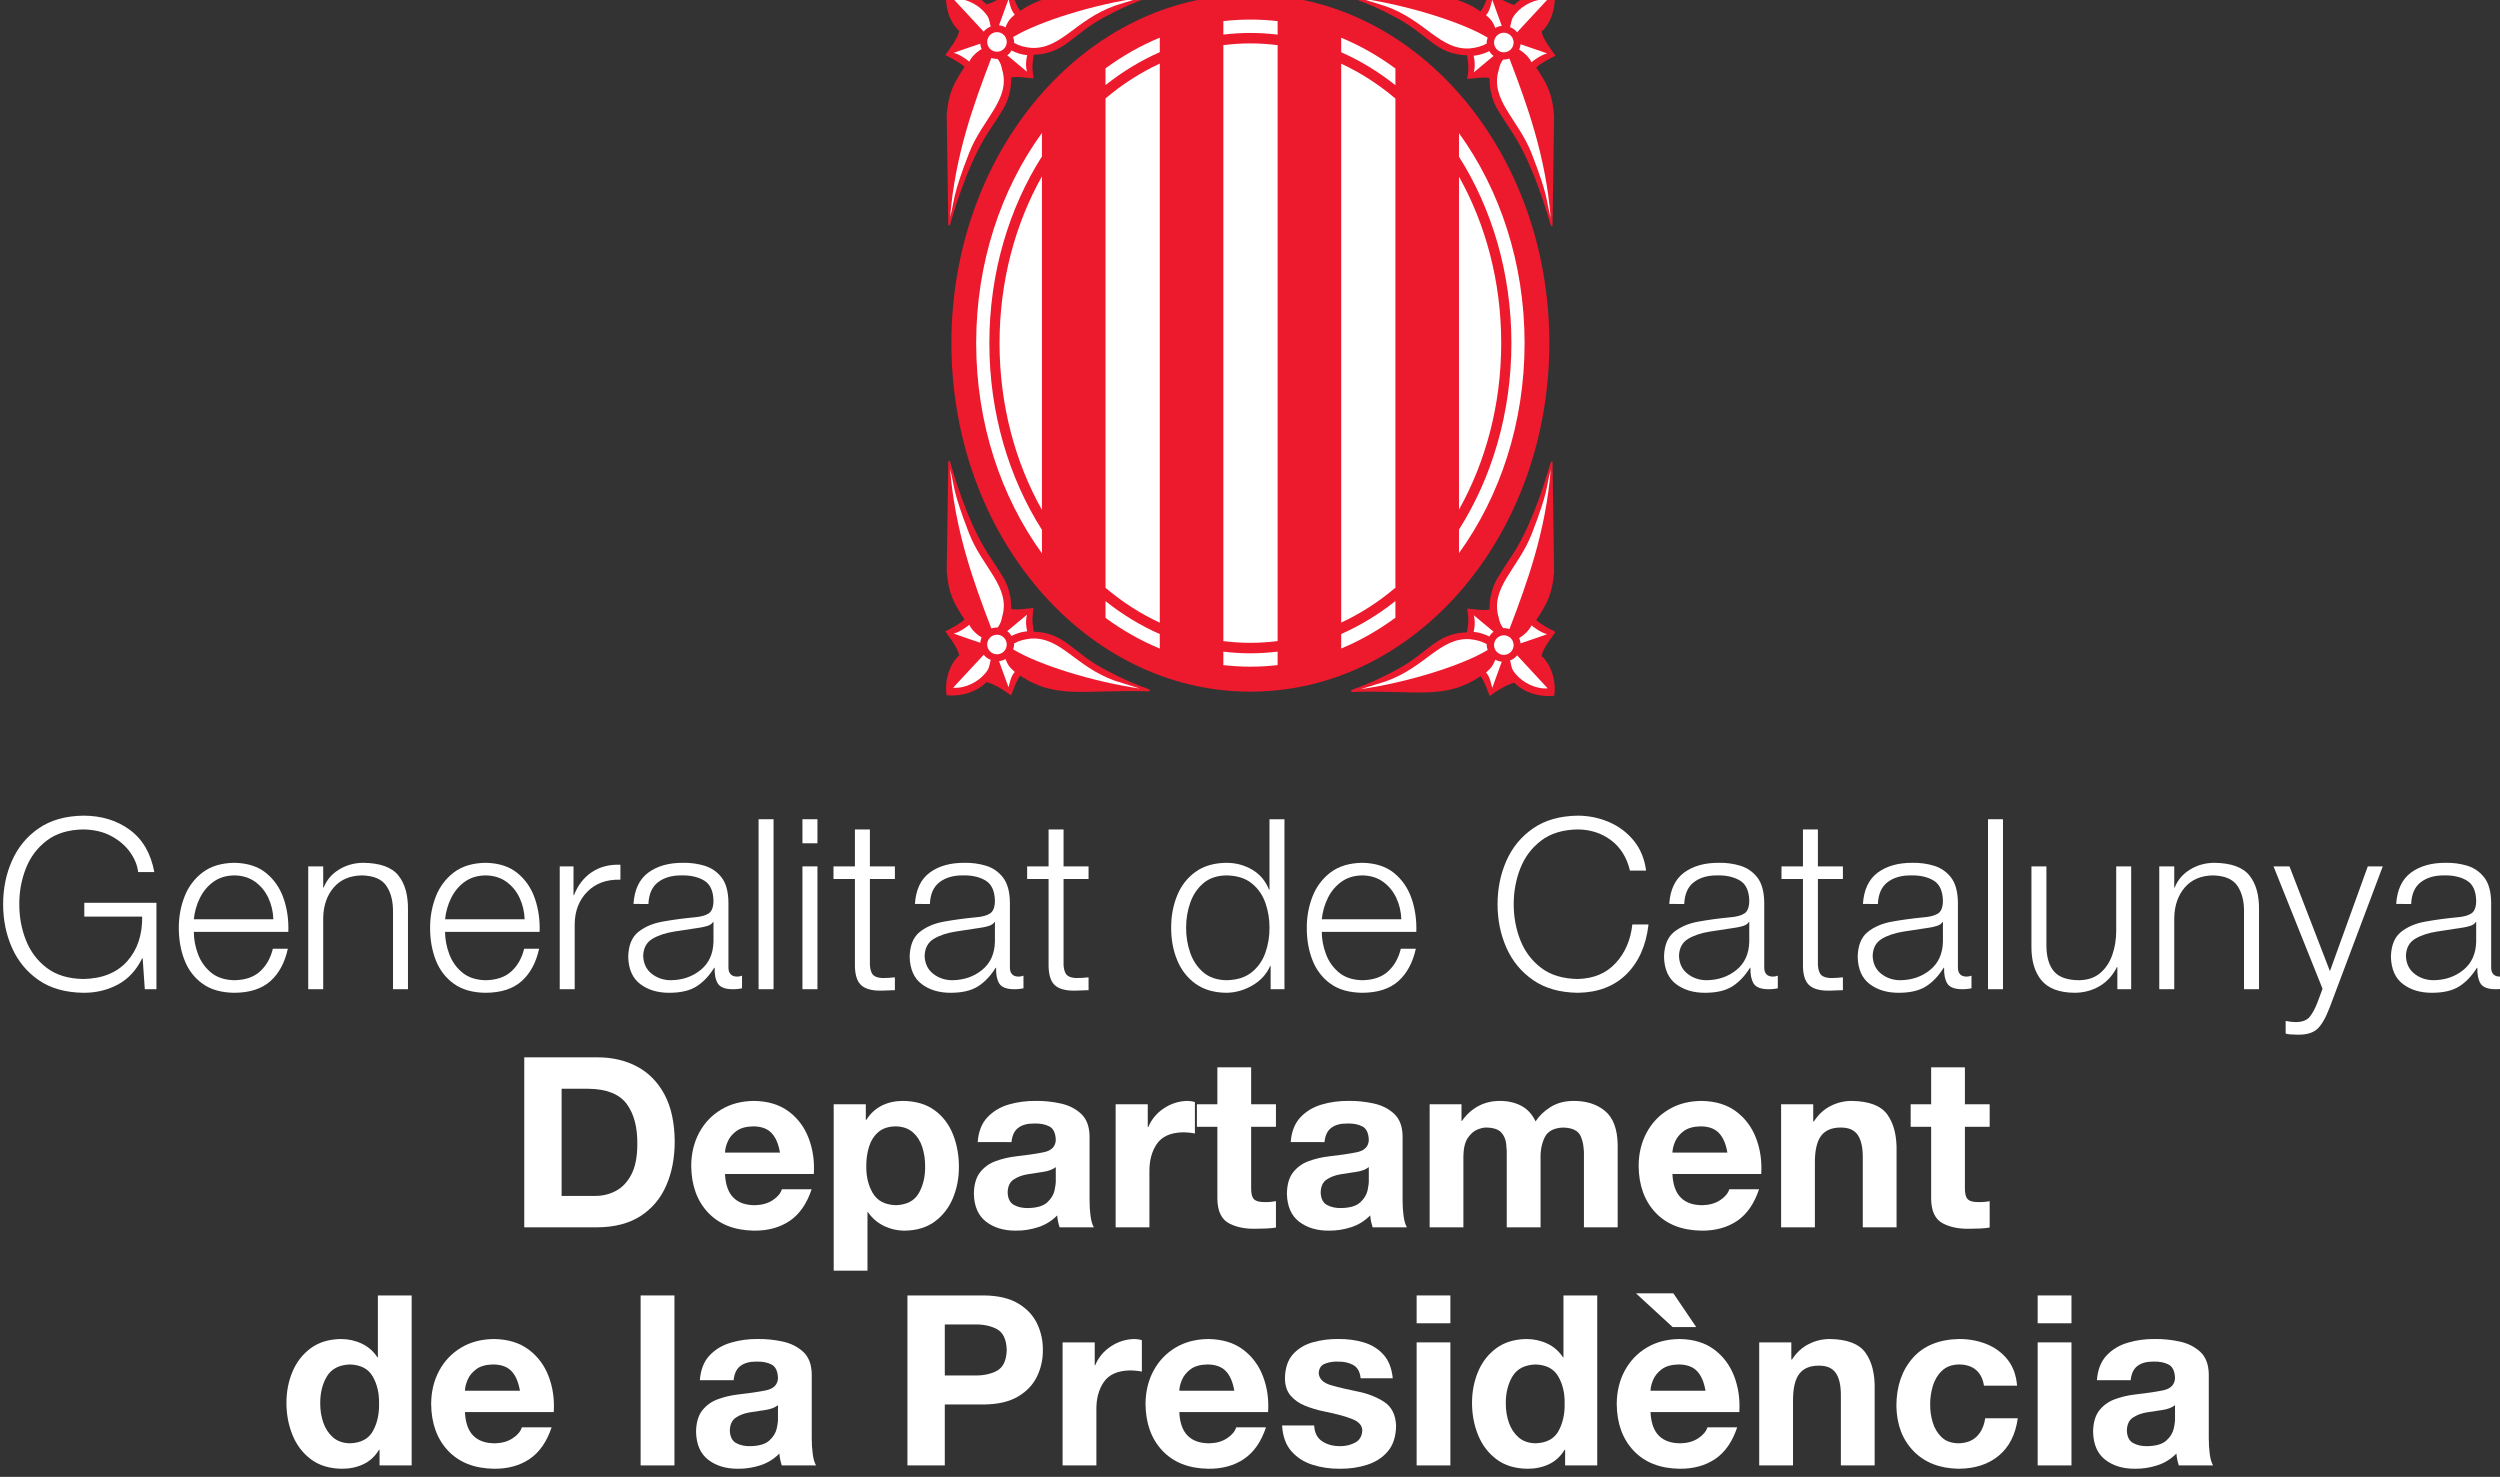 <?xml version="1.0" encoding="UTF-8" standalone="no"?>
<!-- Created with Inkscape (http://www.inkscape.org/) -->

<svg
   width="29.651mm"
   height="17.516mm"
   viewBox="0 0 29.651 17.516"
   version="1.1"
   id="svg10249"
   xmlns="http://www.w3.org/2000/svg"
   xmlns:svg="http://www.w3.org/2000/svg">
  <rect x="0" y="0" width="29.651" height="17.516" fill="#333333" stroke="none"/>
  <defs
     id="defs10246" />
  <g
     id="layer1"
     transform="translate(-90.303,-139.506)">
    <g
       id="g9943"
       transform="matrix(0.353,0,0,-0.353,31.751,309.506)">
      <path
         d="m 207.881,481.769 c -5.547,0 -10.045,-5.243 -10.045,-11.711 0,-6.468 4.498,-11.711 10.045,-11.711 5.547,0 10.045,5.243 10.045,11.711 0,6.468 -4.498,11.711 -10.045,11.711 v 0"
         style="fill:#ed192d;fill-opacity:1;fill-rule:nonzero;stroke:none;stroke-width:0.1"
         id="path610" />
      <path
         d="m 200.878,464.454 c -0.9,1.602 -1.425,3.53 -1.425,5.604 0,2.074 0.525,4.002 1.425,5.604 v -11.208 0"
         style="fill:#ffffff;fill-opacity:1;fill-rule:nonzero;stroke:none;stroke-width:0.1"
         id="path612" />
      <path
         d="m 203.014,478.28 c 0.561,0.474 1.172,0.869 1.823,1.17 v -18.785 c -0.651,0.301 -1.262,0.696 -1.823,1.171 v 16.444 0"
         style="fill:#ffffff;fill-opacity:1;fill-rule:nonzero;stroke:none;stroke-width:0.1"
         id="path614" />
      <path
         d="m 206.973,480.07 c 0.298,0.038 0.601,0.058 0.908,0.058 0.309,0 0.614,-0.021 0.915,-0.059 v -20.022 c -0.301,-0.039 -0.606,-0.059 -0.915,-0.059 -0.307,0 -0.61,0.02 -0.908,0.058 v 20.024 0"
         style="fill:#ffffff;fill-opacity:1;fill-rule:nonzero;stroke:none;stroke-width:0.1"
         id="path616" />
      <path
         d="m 210.932,479.447 c 0.65,-0.301 1.262,-0.697 1.822,-1.172 v -16.434 c -0.56,-0.476 -1.172,-0.871 -1.822,-1.173 v 18.779 0"
         style="fill:#ffffff;fill-opacity:1;fill-rule:nonzero;stroke:none;stroke-width:0.1"
         id="path618" />
      <path
         d="m 214.89,475.65 c 0.896,-1.6 1.419,-3.522 1.419,-5.592 0,-2.07 -0.523,-3.993 -1.419,-5.593 v 11.185 0"
         style="fill:#ffffff;fill-opacity:1;fill-rule:nonzero;stroke:none;stroke-width:0.1"
         id="path620" />
      <path
         d="m 212.754,479.284 v -0.561 c -0.564,0.449 -1.175,0.822 -1.822,1.108 v 0.487 c 0.643,-0.265 1.253,-0.614 1.822,-1.034 v 0"
         style="fill:#ffffff;fill-opacity:1;fill-rule:nonzero;stroke:none;stroke-width:0.1"
         id="path622" />
      <path
         d="m 207.881,480.929 c 0.309,0 0.614,-0.018 0.915,-0.053 v -0.453 c -0.301,0.037 -0.606,0.056 -0.915,0.056 -0.307,0 -0.609,-0.018 -0.908,-0.056 v 0.454 c 0.299,0.034 0.601,0.052 0.908,0.052 v 0"
         style="fill:#ffffff;fill-opacity:1;fill-rule:nonzero;stroke:none;stroke-width:0.1"
         id="path624" />
      <path
         d="m 204.837,480.321 v -0.487 c -0.647,-0.285 -1.258,-0.658 -1.823,-1.106 v 0.562 c 0.569,0.418 1.18,0.765 1.823,1.031 v 0"
         style="fill:#ffffff;fill-opacity:1;fill-rule:nonzero;stroke:none;stroke-width:0.1"
         id="path626" />
      <path
         d="m 198.668,470.058 c 0,2.696 0.833,5.163 2.21,7.063 v -0.79 c -1.109,-1.745 -1.767,-3.917 -1.767,-6.273 0,-2.355 0.658,-4.529 1.767,-6.274 v -0.79 c -1.377,1.9 -2.21,4.367 -2.21,7.064 v 0"
         style="fill:#ffffff;fill-opacity:1;fill-rule:nonzero;stroke:none;stroke-width:0.1"
         id="path628" />
      <path
         d="m 203.014,460.826 v 0.562 c 0.565,-0.448 1.176,-0.822 1.823,-1.106 v -0.487 c -0.643,0.266 -1.254,0.613 -1.823,1.031 v 0"
         style="fill:#ffffff;fill-opacity:1;fill-rule:nonzero;stroke:none;stroke-width:0.1"
         id="path630" />
      <path
         d="m 207.881,459.187 c -0.307,0 -0.609,0.018 -0.908,0.052 v 0.453 c 0.299,-0.037 0.601,-0.056 0.908,-0.056 0.309,0 0.614,0.02 0.915,0.056 v -0.452 c -0.301,-0.035 -0.606,-0.053 -0.915,-0.053 v 0"
         style="fill:#ffffff;fill-opacity:1;fill-rule:nonzero;stroke:none;stroke-width:0.1"
         id="path632" />
      <path
         d="m 210.932,459.797 v 0.488 c 0.647,0.285 1.258,0.658 1.822,1.108 v -0.561 c -0.569,-0.419 -1.179,-0.768 -1.822,-1.035 v 0"
         style="fill:#ffffff;fill-opacity:1;fill-rule:nonzero;stroke:none;stroke-width:0.1"
         id="path634" />
      <path
         d="m 214.89,463.794 c 1.105,1.744 1.761,3.913 1.761,6.264 0,2.351 -0.656,4.52 -1.761,6.263 v 0.792 c 1.374,-1.899 2.204,-4.363 2.204,-7.055 0,-2.693 -0.83,-5.156 -2.204,-7.055 v 0.791 0"
         style="fill:#ffffff;fill-opacity:1;fill-rule:nonzero;stroke:none;stroke-width:0.1"
         id="path636" />
      <path
         d="m 217.663,459.545 c 0.068,0.292 0.31,0.572 0.47,0.81 -0.206,0.101 -0.469,0.24 -0.648,0.395 0.395,0.596 0.536,0.894 0.601,1.611 l -0.054,3.714 h -0.052 c -0.324,-1.116 -0.758,-2.35 -1.377,-3.259 -0.176,-0.259 -0.211,-0.327 -0.31,-0.48 -0.122,-0.187 -0.385,-0.573 -0.375,-1.229 -0.223,-0.046 -0.492,0.012 -0.751,0.032 0.032,-0.282 0.067,-0.337 -0.006,-0.796 -1.074,-0.041 -1.279,-0.697 -2.436,-1.297 -0.53,-0.274 -0.755,-0.387 -1.454,-0.647 v -0.061 c 2.174,0.069 3.133,-0.286 4.344,0.528 0.142,-0.187 0.215,-0.446 0.309,-0.667 0.171,0.135 0.54,0.378 0.819,0.45 0.321,-0.316 0.795,-0.491 1.345,-0.442 0.077,0.443 -0.078,1.038 -0.425,1.338 v 0"
         style="fill:#ed192d;fill-opacity:1;fill-rule:nonzero;stroke:none;stroke-width:0.1"
         id="path638" />
      <path
         d="m 217.851,460.28 c -0.142,-0.058 -0.883,-0.306 -0.883,-0.306 l -0.009,-0.01 c -0.004,0.06 -0.018,0.118 -0.043,0.172 l -0.003,0.013 c 0.259,0.155 0.39,0.36 0.394,0.394 -0.002,0.003 0.026,0.03 0.027,0.03 0.002,-10e-4 0.002,-0.002 0.002,-0.004 0.022,-0.03 0.314,-0.247 0.515,-0.289 v 0"
         style="fill:#ffffff;fill-opacity:1;fill-rule:nonzero;stroke:none;stroke-width:0.1"
         id="path640" />
      <path
         d="m 217.335,463.65 c 0.573,1.481 0.472,1.53 0.635,2.145 -0.166,-2.07 -0.785,-3.777 -1.384,-5.343 0,0 -0.137,0.042 -0.208,0.029 -0.124,0.144 -0.151,0.347 -0.151,0.347 -0.309,1.01 0.658,1.659 1.108,2.822 v 0"
         style="fill:#ffffff;fill-opacity:1;fill-rule:nonzero;stroke:none;stroke-width:0.1"
         id="path642" />
      <path
         d="m 215.388,460.914 0.659,-0.549 0.003,-0.005 c -0.02,-0.014 -0.039,-0.029 -0.056,-0.047 -0.032,-0.032 -0.058,-0.067 -0.079,-0.104 l -0.004,-0.009 c -0.32,0.156 -0.529,0.153 -0.529,0.153 0.081,0.347 0.006,0.561 0.006,0.561 v 0"
         style="fill:#ffffff;fill-opacity:1;fill-rule:nonzero;stroke:none;stroke-width:0.1"
         id="path644" />
      <path
         d="m 211.592,458.432 0.843,0.262 c 1.333,0.478 1.812,1.474 2.815,1.417 0.215,-0.023 0.394,-0.065 0.572,-0.165 v 0 c -0.007,-0.066 0.013,-0.142 0.032,-0.206 h -0.014 c -0.837,-0.507 -2.672,-1.084 -4.248,-1.308 v 0"
         style="fill:#ffffff;fill-opacity:1;fill-rule:nonzero;stroke:none;stroke-width:0.1"
         id="path646" />
      <path
         d="m 216.009,458.476 c -0.039,0.104 -0.061,0.349 -0.21,0.515 0.201,0.171 0.244,0.264 0.312,0.432 l 0.005,-0.003 c 0.063,-0.037 0.134,-0.059 0.205,-0.065 l 0.008,0.002 -0.32,-0.881 v 0"
         style="fill:#ffffff;fill-opacity:1;fill-rule:nonzero;stroke:none;stroke-width:0.1"
         id="path648" />
      <path
         d="m 216.164,459.68 c -0.129,0.129 -0.128,0.337 0.001,0.465 0.129,0.128 0.337,0.128 0.465,-10e-4 0.128,-0.129 0.128,-0.337 -0.001,-0.465 -0.129,-0.129 -0.337,-0.128 -0.465,0.001 v 0"
         style="fill:#ffffff;fill-opacity:1;fill-rule:nonzero;stroke:none;stroke-width:0.1"
         id="path650" />
      <path
         d="m 216.8,458.935 c -0.149,0.172 -0.137,0.228 -0.193,0.461 0.073,0.022 0.183,0.099 0.236,0.171 l 1.027,-1.108 c -0.381,-0.035 -0.834,0.186 -1.07,0.476 v 0"
         style="fill:#ffffff;fill-opacity:1;fill-rule:nonzero;stroke:none;stroke-width:0.1"
         id="path652" />
      <path
         d="m 217.663,480.524 c 0.068,-0.291 0.31,-0.572 0.47,-0.81 -0.206,-0.101 -0.469,-0.239 -0.648,-0.395 0.395,-0.595 0.536,-0.894 0.601,-1.61 l -0.054,-3.714 h -0.052 c -0.324,1.116 -0.758,2.349 -1.377,3.259 -0.176,0.259 -0.211,0.327 -0.31,0.479 -0.122,0.188 -0.385,0.573 -0.375,1.23 -0.223,0.045 -0.492,-0.012 -0.751,-0.032 0.032,0.281 0.067,0.336 -0.006,0.796 -1.074,0.04 -1.279,0.696 -2.436,1.296 -0.53,0.274 -0.755,0.387 -1.454,0.647 v 0.062 c 2.174,-0.07 3.133,0.285 4.344,-0.529 0.142,0.188 0.215,0.446 0.309,0.667 0.171,-0.135 0.54,-0.378 0.819,-0.45 0.321,0.316 0.795,0.492 1.345,0.442 0.077,-0.442 -0.078,-1.038 -0.425,-1.338 v 0"
         style="fill:#ed192d;fill-opacity:1;fill-rule:nonzero;stroke:none;stroke-width:0.1"
         id="path654" />
      <path
         d="m 217.851,479.789 c -0.142,0.058 -0.883,0.306 -0.883,0.306 l -0.009,0.01 c -0.004,-0.06 -0.018,-0.118 -0.043,-0.172 l -0.003,-0.013 c 0.259,-0.155 0.39,-0.359 0.394,-0.394 -0.002,-0.003 0.026,-0.03 0.027,-0.03 0.002,0.001 0.002,0.002 0.002,0.004 0.022,0.03 0.314,0.248 0.515,0.289 v 0"
         style="fill:#ffffff;fill-opacity:1;fill-rule:nonzero;stroke:none;stroke-width:0.1"
         id="path656" />
      <path
         d="m 217.335,476.42 c 0.573,-1.482 0.472,-1.53 0.635,-2.146 -0.166,2.07 -0.785,3.777 -1.384,5.343 0,0 -0.137,-0.042 -0.208,-0.028 -0.124,-0.144 -0.151,-0.348 -0.151,-0.348 -0.309,-1.01 0.658,-1.658 1.108,-2.821 v 0"
         style="fill:#ffffff;fill-opacity:1;fill-rule:nonzero;stroke:none;stroke-width:0.1"
         id="path658" />
      <path
         d="m 215.388,479.155 0.659,0.549 0.003,0.005 c -0.02,0.015 -0.039,0.03 -0.056,0.047 -0.032,0.032 -0.058,0.067 -0.079,0.104 l -0.004,0.01 c -0.32,-0.156 -0.529,-0.154 -0.529,-0.154 0.081,-0.347 0.006,-0.561 0.006,-0.561 v 0"
         style="fill:#ffffff;fill-opacity:1;fill-rule:nonzero;stroke:none;stroke-width:0.1"
         id="path660" />
      <path
         d="m 211.592,481.638 0.843,-0.263 c 1.333,-0.478 1.812,-1.473 2.815,-1.416 0.215,0.023 0.394,0.064 0.572,0.164 v 0 c -0.007,0.066 0.013,0.142 0.032,0.206 h -0.014 c -0.837,0.507 -2.672,1.084 -4.248,1.309 v 0"
         style="fill:#ffffff;fill-opacity:1;fill-rule:nonzero;stroke:none;stroke-width:0.1"
         id="path662" />
      <path
         d="m 216.009,481.593 c -0.039,-0.104 -0.061,-0.348 -0.21,-0.515 0.201,-0.17 0.244,-0.264 0.312,-0.432 l 0.005,0.003 c 0.063,0.038 0.134,0.06 0.205,0.065 l 0.008,-0.002 -0.32,0.881 v 0"
         style="fill:#ffffff;fill-opacity:1;fill-rule:nonzero;stroke:none;stroke-width:0.1"
         id="path664" />
      <path
         d="m 216.164,480.389 c -0.129,-0.129 -0.128,-0.336 0.001,-0.464 0.129,-0.129 0.337,-0.128 0.465,0 0.128,0.129 0.128,0.338 -0.001,0.466 -0.129,0.128 -0.337,0.127 -0.465,-0.002 v 0"
         style="fill:#ffffff;fill-opacity:1;fill-rule:nonzero;stroke:none;stroke-width:0.1"
         id="path666" />
      <path
         d="m 216.8,481.135 c -0.149,-0.173 -0.137,-0.229 -0.193,-0.462 0.073,-0.021 0.183,-0.098 0.236,-0.171 l 1.027,1.108 c -0.381,0.036 -0.834,-0.186 -1.07,-0.475 v 0"
         style="fill:#ffffff;fill-opacity:1;fill-rule:nonzero;stroke:none;stroke-width:0.1"
         id="path668" />
      <path
         d="m 198.1,459.565 c -0.068,0.291 -0.31,0.572 -0.469,0.81 0.205,0.101 0.468,0.24 0.647,0.395 -0.394,0.596 -0.536,0.894 -0.6,1.611 l 0.053,3.714 h 0.052 c 0.325,-1.117 0.758,-2.35 1.377,-3.26 0.176,-0.259 0.211,-0.326 0.31,-0.478 0.123,-0.188 0.385,-0.573 0.376,-1.23 0.223,-0.046 0.492,0.012 0.75,0.031 -0.031,-0.281 -0.067,-0.335 0.006,-0.795 1.074,-0.041 1.28,-0.697 2.436,-1.297 0.531,-0.274 0.755,-0.387 1.454,-0.646 v -0.063 c -2.173,0.07 -3.133,-0.285 -4.344,0.529 -0.141,-0.188 -0.215,-0.446 -0.308,-0.666 -0.172,0.134 -0.54,0.377 -0.82,0.449 -0.321,-0.316 -0.794,-0.492 -1.344,-0.442 -0.078,0.443 0.077,1.038 0.424,1.338 v 0"
         style="fill:#ed192d;fill-opacity:1;fill-rule:nonzero;stroke:none;stroke-width:0.1"
         id="path670" />
      <path
         d="m 197.912,460.3 c 0.142,-0.058 0.884,-0.306 0.884,-0.306 l 0.009,-0.01 c 0.003,0.06 0.017,0.118 0.042,0.172 l 0.004,0.013 c -0.259,0.155 -0.391,0.361 -0.395,0.395 0.002,0.002 -0.025,0.029 -0.027,0.029 -0.001,-0.001 -0.002,-0.002 -0.002,-0.004 -0.021,-0.03 -0.313,-0.247 -0.515,-0.289 v 0"
         style="fill:#ffffff;fill-opacity:1;fill-rule:nonzero;stroke:none;stroke-width:0.1"
         id="path672" />
      <path
         d="m 198.428,463.67 c -0.573,1.481 -0.472,1.53 -0.634,2.146 0.165,-2.071 0.784,-3.778 1.383,-5.344 0,0 0.137,0.042 0.208,0.028 0.125,0.144 0.152,0.348 0.152,0.348 0.309,1.01 -0.658,1.658 -1.109,2.822 v 0"
         style="fill:#ffffff;fill-opacity:1;fill-rule:nonzero;stroke:none;stroke-width:0.1"
         id="path674" />
      <path
         d="m 200.376,460.934 -0.66,-0.549 -0.002,-0.005 c 0.019,-0.014 0.038,-0.03 0.055,-0.047 0.032,-0.032 0.058,-0.067 0.079,-0.104 l 0.004,-0.01 c 0.321,0.156 0.53,0.154 0.53,0.154 -0.081,0.347 -0.006,0.561 -0.006,0.561 v 0"
         style="fill:#ffffff;fill-opacity:1;fill-rule:nonzero;stroke:none;stroke-width:0.1"
         id="path676" />
      <path
         d="m 204.172,458.451 -0.844,0.263 c -1.333,0.479 -1.811,1.474 -2.815,1.417 -0.214,-0.022 -0.394,-0.065 -0.571,-0.164 v 0 c 0.007,-0.067 -0.014,-0.143 -0.033,-0.207 h 0.015 c 0.837,-0.507 2.671,-1.083 4.248,-1.309 v 0"
         style="fill:#ffffff;fill-opacity:1;fill-rule:nonzero;stroke:none;stroke-width:0.1"
         id="path678" />
      <path
         d="m 199.754,458.496 c 0.039,0.104 0.061,0.349 0.211,0.514 -0.202,0.172 -0.245,0.266 -0.312,0.433 l -0.005,-0.002 c -0.064,-0.038 -0.134,-0.06 -0.206,-0.066 l -0.008,0.002 0.32,-0.881 v 0"
         style="fill:#ffffff;fill-opacity:1;fill-rule:nonzero;stroke:none;stroke-width:0.1"
         id="path680" />
      <path
         d="m 199.6,459.7 c 0.128,0.129 0.127,0.337 -0.002,0.465 -0.128,0.128 -0.337,0.128 -0.464,-0.001 -0.128,-0.129 -0.128,-0.337 0.001,-0.465 0.128,-0.129 0.337,-0.128 0.465,10e-4 v 0"
         style="fill:#ffffff;fill-opacity:1;fill-rule:nonzero;stroke:none;stroke-width:0.1"
         id="path682" />
      <path
         d="m 198.964,458.954 c 0.148,0.173 0.137,0.229 0.192,0.463 -0.073,0.02 -0.183,0.097 -0.235,0.169 l -1.028,-1.106 c 0.382,-0.036 0.834,0.186 1.071,0.474 v 0"
         style="fill:#ffffff;fill-opacity:1;fill-rule:nonzero;stroke:none;stroke-width:0.1"
         id="path684" />
      <path
         d="m 198.1,480.545 c -0.068,-0.292 -0.31,-0.573 -0.469,-0.811 0.205,-0.101 0.468,-0.24 0.647,-0.395 -0.394,-0.595 -0.536,-0.894 -0.6,-1.611 l 0.053,-3.714 h 0.052 c 0.325,1.117 0.758,2.35 1.377,3.261 0.176,0.258 0.211,0.325 0.31,0.478 0.123,0.188 0.385,0.573 0.376,1.23 0.223,0.045 0.492,-0.013 0.75,-0.032 -0.031,0.281 -0.067,0.335 0.006,0.795 1.074,0.041 1.28,0.697 2.436,1.297 0.531,0.275 0.755,0.387 1.454,0.647 v 0.062 c -2.173,-0.069 -3.133,0.285 -4.344,-0.528 -0.141,0.187 -0.215,0.446 -0.308,0.666 -0.172,-0.135 -0.54,-0.378 -0.82,-0.45 -0.321,0.316 -0.794,0.491 -1.344,0.442 -0.078,-0.443 0.077,-1.038 0.424,-1.337 v 0"
         style="fill:#ed192d;fill-opacity:1;fill-rule:nonzero;stroke:none;stroke-width:0.1"
         id="path686" />
      <path
         d="m 197.912,479.809 c 0.142,0.058 0.884,0.306 0.884,0.306 l 0.009,0.01 c 0.003,-0.059 0.017,-0.118 0.042,-0.172 l 0.004,-0.013 c -0.259,-0.155 -0.391,-0.36 -0.395,-0.394 0.002,-0.003 -0.025,-0.03 -0.027,-0.03 -0.001,10e-4 -0.002,0.002 -0.002,0.005 -0.021,0.029 -0.313,0.246 -0.515,0.288 v 0"
         style="fill:#ffffff;fill-opacity:1;fill-rule:nonzero;stroke:none;stroke-width:0.1"
         id="path688" />
      <path
         d="m 198.428,476.439 c -0.573,-1.481 -0.472,-1.529 -0.634,-2.145 0.165,2.07 0.784,3.778 1.383,5.344 0,0 0.137,-0.042 0.208,-0.029 0.125,-0.144 0.152,-0.348 0.152,-0.348 0.309,-1.01 -0.658,-1.658 -1.109,-2.822 v 0"
         style="fill:#ffffff;fill-opacity:1;fill-rule:nonzero;stroke:none;stroke-width:0.1"
         id="path690" />
      <path
         d="m 200.376,479.175 -0.66,0.55 -0.002,0.004 c 0.019,0.014 0.038,0.03 0.055,0.047 0.032,0.032 0.058,0.067 0.079,0.104 l 0.004,0.01 c 0.321,-0.157 0.53,-0.154 0.53,-0.154 -0.081,-0.347 -0.006,-0.561 -0.006,-0.561 v 0"
         style="fill:#ffffff;fill-opacity:1;fill-rule:nonzero;stroke:none;stroke-width:0.1"
         id="path692" />
      <path
         d="m 204.172,481.659 -0.844,-0.264 c -1.333,-0.478 -1.811,-1.474 -2.815,-1.417 -0.214,0.023 -0.394,0.066 -0.571,0.165 v 0 c 0.007,0.066 -0.014,0.142 -0.033,0.206 h 0.015 c 0.837,0.507 2.671,1.084 4.248,1.31 v 0"
         style="fill:#ffffff;fill-opacity:1;fill-rule:nonzero;stroke:none;stroke-width:0.1"
         id="path694" />
      <path
         d="m 199.754,481.613 c 0.039,-0.104 0.061,-0.349 0.211,-0.515 -0.202,-0.171 -0.245,-0.264 -0.312,-0.432 l -0.005,0.003 c -0.064,0.037 -0.134,0.059 -0.206,0.065 l -0.008,-10e-4 0.32,0.88 v 0"
         style="fill:#ffffff;fill-opacity:1;fill-rule:nonzero;stroke:none;stroke-width:0.1"
         id="path696" />
      <path
         d="m 199.6,480.409 c 0.128,-0.129 0.127,-0.337 -0.002,-0.465 -0.128,-0.128 -0.337,-0.127 -0.464,10e-4 -0.128,0.129 -0.128,0.337 0.001,0.466 0.128,0.128 0.337,0.127 0.465,-0.002 v 0"
         style="fill:#ffffff;fill-opacity:1;fill-rule:nonzero;stroke:none;stroke-width:0.1"
         id="path698" />
      <path
         d="m 198.964,481.155 c 0.148,-0.173 0.137,-0.229 0.192,-0.462 -0.073,-0.022 -0.183,-0.098 -0.235,-0.17 l -1.028,1.107 c 0.382,0.035 0.834,-0.186 1.071,-0.475 v 0"
         style="fill:#ffffff;fill-opacity:1;fill-rule:nonzero;stroke:none;stroke-width:0.1"
         id="path700" />
      <path
         d="m 178.606,434.429 c 0.007,-0.353 -0.062,-0.661 -0.206,-0.923 -0.143,-0.262 -0.4,-0.399 -0.77,-0.413 -0.234,0.004 -0.425,0.071 -0.573,0.2 -0.147,0.13 -0.255,0.295 -0.325,0.496 -0.069,0.201 -0.103,0.412 -0.103,0.632 -0.004,0.353 0.069,0.658 0.221,0.915 0.153,0.258 0.412,0.393 0.78,0.406 0.363,-0.013 0.617,-0.148 0.764,-0.405 0.147,-0.256 0.218,-0.559 0.212,-0.908 z m 0.016,-2.079 h 1.079 v 5.711 h -1.135 v -2.079 h -0.016 c -0.132,0.203 -0.308,0.357 -0.525,0.46 -0.218,0.103 -0.451,0.154 -0.7,0.155 -0.405,-0.006 -0.743,-0.109 -1.015,-0.309 -0.271,-0.2 -0.475,-0.461 -0.611,-0.785 -0.137,-0.323 -0.205,-0.673 -0.205,-1.05 0,-0.387 0.068,-0.748 0.204,-1.083 0.136,-0.334 0.341,-0.605 0.616,-0.812 0.275,-0.207 0.62,-0.314 1.035,-0.32 0.268,-0.002 0.51,0.049 0.728,0.151 0.218,0.103 0.394,0.265 0.529,0.488 h 0.016 v -0.527 0"
         style="fill:#ffffff;fill-opacity:1;fill-rule:evenodd;stroke:none;stroke-width:0.1"
         id="path702" />
      <path
         d="m 181.491,434.86 c 0.003,0.112 0.034,0.236 0.092,0.372 0.058,0.135 0.155,0.252 0.291,0.353 0.136,0.1 0.323,0.152 0.561,0.157 0.273,-0.001 0.479,-0.076 0.62,-0.224 0.141,-0.149 0.235,-0.369 0.284,-0.658 z m 2.984,-0.718 c 0.027,0.431 -0.031,0.831 -0.172,1.201 -0.141,0.371 -0.365,0.671 -0.672,0.9 -0.307,0.229 -0.695,0.347 -1.164,0.354 -0.421,-0.004 -0.79,-0.101 -1.105,-0.29 -0.316,-0.19 -0.562,-0.449 -0.738,-0.777 -0.176,-0.327 -0.265,-0.699 -0.268,-1.117 0.007,-0.65 0.196,-1.173 0.567,-1.568 0.371,-0.394 0.885,-0.597 1.544,-0.607 0.47,-0.004 0.87,0.107 1.199,0.33 0.329,0.223 0.575,0.576 0.737,1.061 h -1 c -0.04,-0.134 -0.142,-0.256 -0.304,-0.364 -0.162,-0.109 -0.359,-0.166 -0.592,-0.172 -0.317,-0.002 -0.561,0.083 -0.733,0.254 -0.172,0.171 -0.266,0.436 -0.283,0.795 h 2.984 v 0"
         style="fill:#ffffff;fill-opacity:1;fill-rule:evenodd;stroke:none;stroke-width:0.1"
         id="path704" />
      <path
         d="m 187.394,432.35 h 1.136 v 5.711 h -1.136 v -5.711 0"
         style="fill:#ffffff;fill-opacity:1;fill-rule:nonzero;stroke:none;stroke-width:0.1"
         id="path706" />
      <path
         d="m 190.519,435.213 c 0.022,0.223 0.098,0.382 0.229,0.48 0.132,0.099 0.306,0.146 0.524,0.145 0.206,0.007 0.379,-0.025 0.518,-0.097 0.14,-0.072 0.213,-0.227 0.219,-0.464 -0.013,-0.219 -0.15,-0.354 -0.412,-0.407 -0.262,-0.052 -0.573,-0.097 -0.934,-0.137 -0.238,-0.028 -0.465,-0.082 -0.677,-0.16 -0.213,-0.079 -0.387,-0.204 -0.521,-0.375 -0.135,-0.173 -0.205,-0.413 -0.209,-0.721 0.01,-0.423 0.147,-0.735 0.41,-0.938 0.263,-0.202 0.596,-0.303 0.997,-0.301 0.257,-0.003 0.507,0.036 0.751,0.115 0.244,0.078 0.458,0.211 0.642,0.396 0.005,-0.068 0.014,-0.136 0.028,-0.203 0.014,-0.067 0.032,-0.132 0.052,-0.196 h 1.151 c -0.051,0.089 -0.089,0.215 -0.11,0.382 -0.023,0.166 -0.034,0.344 -0.034,0.537 v 2.152 c -0.007,0.327 -0.103,0.576 -0.287,0.746 -0.185,0.17 -0.415,0.285 -0.691,0.345 -0.276,0.06 -0.555,0.089 -0.837,0.085 -0.316,0.003 -0.616,-0.038 -0.902,-0.123 -0.287,-0.084 -0.525,-0.226 -0.716,-0.429 -0.19,-0.203 -0.299,-0.479 -0.326,-0.832 z m 1.49,-1.264 c 0.004,-0.09 -0.009,-0.209 -0.042,-0.357 -0.033,-0.149 -0.114,-0.283 -0.246,-0.403 -0.131,-0.121 -0.342,-0.185 -0.633,-0.192 -0.19,-0.005 -0.352,0.03 -0.487,0.105 -0.133,0.075 -0.204,0.216 -0.21,0.423 0.006,0.203 0.074,0.347 0.204,0.433 0.13,0.087 0.287,0.145 0.469,0.175 0.181,0.028 0.359,0.055 0.532,0.081 0.173,0.027 0.311,0.08 0.413,0.16 v -0.425 0"
         style="fill:#ffffff;fill-opacity:1;fill-rule:evenodd;stroke:none;stroke-width:0.1"
         id="path708" />
      <path
         d="m 197.614,437.086 h 0.976 c 0.302,0.009 0.559,-0.042 0.772,-0.155 0.212,-0.114 0.323,-0.347 0.333,-0.702 -0.01,-0.354 -0.121,-0.588 -0.333,-0.701 -0.213,-0.113 -0.47,-0.165 -0.772,-0.155 h -0.976 z m -1.255,-4.736 h 1.255 v 2.048 h 1.32 c 0.473,0.005 0.855,0.095 1.145,0.269 0.291,0.173 0.502,0.399 0.635,0.675 0.132,0.276 0.198,0.572 0.195,0.887 0.003,0.315 -0.063,0.611 -0.195,0.888 -0.133,0.276 -0.344,0.502 -0.635,0.675 -0.29,0.174 -0.672,0.263 -1.145,0.269 h -2.575 v -5.711 0"
         style="fill:#ffffff;fill-opacity:1;fill-rule:evenodd;stroke:none;stroke-width:0.1"
         id="path710" />
      <path
         d="m 201.572,432.35 h 1.135 v 1.863 c -0.006,0.374 0.077,0.687 0.248,0.937 0.171,0.251 0.461,0.382 0.872,0.392 0.07,0 0.142,-0.004 0.216,-0.011 0.074,-0.007 0.138,-0.017 0.192,-0.029 v 1.055 c -0.037,0.012 -0.077,0.022 -0.121,0.029 -0.044,0.007 -0.086,0.01 -0.127,0.011 -0.284,-0.005 -0.547,-0.086 -0.789,-0.245 -0.243,-0.159 -0.42,-0.37 -0.531,-0.635 h -0.016 v 0.767 h -1.079 v -4.134 0"
         style="fill:#ffffff;fill-opacity:1;fill-rule:nonzero;stroke:none;stroke-width:0.1"
         id="path712" />
      <path
         d="m 205.493,434.86 c 0.003,0.112 0.034,0.236 0.092,0.372 0.058,0.135 0.155,0.252 0.291,0.353 0.136,0.1 0.323,0.152 0.561,0.157 0.273,-0.001 0.48,-0.076 0.62,-0.224 0.141,-0.149 0.236,-0.369 0.284,-0.658 z m 2.984,-0.718 c 0.027,0.431 -0.031,0.831 -0.172,1.201 -0.141,0.371 -0.365,0.671 -0.672,0.9 -0.306,0.229 -0.694,0.347 -1.164,0.354 -0.421,-0.004 -0.79,-0.101 -1.105,-0.29 -0.316,-0.19 -0.562,-0.449 -0.738,-0.777 -0.176,-0.327 -0.265,-0.699 -0.268,-1.117 0.007,-0.65 0.195,-1.173 0.567,-1.568 0.371,-0.394 0.886,-0.597 1.544,-0.607 0.47,-0.004 0.87,0.107 1.199,0.33 0.329,0.223 0.575,0.576 0.737,1.061 h -1 c -0.04,-0.134 -0.142,-0.256 -0.304,-0.364 -0.162,-0.109 -0.36,-0.166 -0.592,-0.172 -0.317,-0.002 -0.561,0.083 -0.733,0.254 -0.172,0.171 -0.266,0.436 -0.283,0.795 h 2.984 v 0"
         style="fill:#ffffff;fill-opacity:1;fill-rule:evenodd;stroke:none;stroke-width:0.1"
         id="path714" />
      <path
         d="m 208.946,433.693 c 0.021,-0.362 0.125,-0.651 0.311,-0.864 0.187,-0.213 0.424,-0.366 0.712,-0.457 0.288,-0.092 0.595,-0.137 0.92,-0.134 0.321,-0.003 0.623,0.041 0.909,0.132 0.285,0.089 0.519,0.239 0.699,0.45 0.18,0.211 0.274,0.497 0.28,0.857 -0.014,0.375 -0.149,0.645 -0.407,0.811 -0.258,0.166 -0.56,0.283 -0.905,0.349 -0.337,0.067 -0.633,0.138 -0.887,0.212 -0.255,0.076 -0.388,0.21 -0.401,0.405 0.01,0.163 0.083,0.269 0.22,0.318 0.136,0.049 0.274,0.071 0.412,0.066 0.209,0.004 0.386,-0.034 0.529,-0.115 0.144,-0.081 0.227,-0.23 0.247,-0.446 h 1.08 c -0.034,0.336 -0.137,0.601 -0.311,0.794 -0.174,0.193 -0.393,0.33 -0.658,0.41 -0.264,0.08 -0.549,0.119 -0.855,0.116 -0.302,0.003 -0.589,-0.033 -0.861,-0.11 -0.273,-0.076 -0.496,-0.211 -0.669,-0.404 -0.174,-0.194 -0.264,-0.465 -0.269,-0.813 0.004,-0.24 0.068,-0.434 0.194,-0.579 0.125,-0.145 0.287,-0.257 0.485,-0.337 0.199,-0.08 0.409,-0.143 0.632,-0.189 0.41,-0.082 0.727,-0.167 0.95,-0.257 0.223,-0.089 0.336,-0.217 0.338,-0.383 -0.01,-0.197 -0.093,-0.335 -0.249,-0.414 -0.155,-0.079 -0.32,-0.117 -0.495,-0.114 -0.232,-0.002 -0.432,0.052 -0.601,0.162 -0.169,0.11 -0.26,0.288 -0.271,0.534 h -1.079 v 0"
         style="fill:#ffffff;fill-opacity:1;fill-rule:nonzero;stroke:none;stroke-width:0.1"
         id="path716" />
      <path
         d="m 214.601,438.061 h -1.134 v -0.935 h 1.134 z m -1.134,-5.711 h 1.134 v 4.134 h -1.134 v -4.134 0"
         style="fill:#ffffff;fill-opacity:1;fill-rule:evenodd;stroke:none;stroke-width:0.1"
         id="path718" />
      <path
         d="m 218.44,434.429 c 0.007,-0.353 -0.062,-0.661 -0.206,-0.923 -0.143,-0.262 -0.4,-0.399 -0.77,-0.413 -0.234,0.004 -0.425,0.071 -0.573,0.2 -0.147,0.13 -0.256,0.295 -0.325,0.496 -0.069,0.201 -0.103,0.412 -0.103,0.632 -0.004,0.353 0.069,0.658 0.221,0.915 0.153,0.258 0.412,0.393 0.78,0.406 0.363,-0.013 0.617,-0.148 0.764,-0.405 0.147,-0.256 0.218,-0.559 0.212,-0.908 z m 0.016,-2.079 h 1.079 v 5.711 H 218.4 v -2.079 h -0.015 c -0.133,0.203 -0.309,0.357 -0.526,0.46 -0.218,0.103 -0.451,0.154 -0.699,0.155 -0.406,-0.006 -0.744,-0.109 -1.016,-0.309 -0.271,-0.2 -0.475,-0.461 -0.611,-0.785 -0.136,-0.323 -0.205,-0.673 -0.205,-1.05 0,-0.387 0.068,-0.748 0.204,-1.083 0.136,-0.334 0.341,-0.605 0.616,-0.812 0.275,-0.207 0.62,-0.314 1.035,-0.32 0.267,-0.002 0.51,0.049 0.728,0.151 0.218,0.103 0.394,0.265 0.529,0.488 h 0.016 v -0.527 0"
         style="fill:#ffffff;fill-opacity:1;fill-rule:evenodd;stroke:none;stroke-width:0.1"
         id="path720" />
      <path
         d="m 222.069,436.998 h 0.792 l -0.768,1.134 h -1.256 z m -0.744,-2.138 c 0.003,0.112 0.034,0.236 0.092,0.372 0.058,0.135 0.155,0.252 0.291,0.353 0.136,0.1 0.323,0.152 0.561,0.157 0.273,-0.001 0.479,-0.076 0.62,-0.224 0.141,-0.149 0.235,-0.369 0.284,-0.658 z m 2.984,-0.718 c 0.026,0.431 -0.031,0.831 -0.172,1.201 -0.142,0.371 -0.365,0.671 -0.672,0.9 -0.307,0.229 -0.695,0.347 -1.164,0.354 -0.421,-0.004 -0.79,-0.101 -1.105,-0.29 -0.316,-0.19 -0.561,-0.449 -0.738,-0.777 -0.176,-0.327 -0.265,-0.699 -0.268,-1.117 0.007,-0.65 0.195,-1.173 0.567,-1.568 0.371,-0.394 0.886,-0.597 1.544,-0.607 0.47,-0.004 0.87,0.107 1.199,0.33 0.329,0.223 0.575,0.576 0.737,1.061 h -1 c -0.04,-0.134 -0.142,-0.256 -0.304,-0.364 -0.162,-0.109 -0.36,-0.166 -0.592,-0.172 -0.317,-0.002 -0.561,0.083 -0.733,0.254 -0.172,0.171 -0.266,0.436 -0.283,0.795 h 2.984 v 0"
         style="fill:#ffffff;fill-opacity:1;fill-rule:evenodd;stroke:none;stroke-width:0.1"
         id="path722" />
      <path
         d="m 224.977,432.35 h 1.136 v 2.168 c -0.002,0.417 0.067,0.719 0.209,0.906 0.141,0.188 0.365,0.281 0.671,0.278 0.262,0 0.449,-0.085 0.562,-0.253 0.114,-0.169 0.169,-0.424 0.166,-0.763 v -2.336 h 1.135 v 2.544 c 0.013,0.519 -0.088,0.93 -0.303,1.235 -0.214,0.305 -0.617,0.46 -1.208,0.468 -0.245,0 -0.48,-0.056 -0.704,-0.17 -0.225,-0.113 -0.412,-0.286 -0.561,-0.517 h -0.024 v 0.574 h -1.079 v -4.134 0"
         style="fill:#ffffff;fill-opacity:1;fill-rule:nonzero;stroke:none;stroke-width:0.1"
         id="path724" />
      <path
         d="m 233.641,435.03 c -0.028,0.351 -0.135,0.643 -0.319,0.875 -0.184,0.232 -0.418,0.405 -0.703,0.52 -0.285,0.115 -0.592,0.172 -0.922,0.172 -0.676,-0.013 -1.196,-0.225 -1.56,-0.637 -0.363,-0.412 -0.547,-0.946 -0.551,-1.603 0.009,-0.631 0.201,-1.139 0.575,-1.525 0.375,-0.385 0.879,-0.583 1.512,-0.594 0.55,0.002 1,0.147 1.35,0.437 0.35,0.288 0.564,0.708 0.642,1.258 h -1.096 c -0.036,-0.256 -0.13,-0.459 -0.281,-0.609 -0.151,-0.151 -0.359,-0.227 -0.623,-0.231 -0.236,0.005 -0.423,0.074 -0.561,0.206 -0.138,0.133 -0.237,0.298 -0.297,0.497 -0.059,0.198 -0.088,0.398 -0.086,0.602 -0.002,0.207 0.028,0.414 0.089,0.619 0.061,0.203 0.162,0.375 0.305,0.511 0.142,0.137 0.333,0.208 0.574,0.214 0.237,-0.001 0.427,-0.062 0.57,-0.182 0.143,-0.12 0.233,-0.297 0.27,-0.53 h 1.112 v 0"
         style="fill:#ffffff;fill-opacity:1;fill-rule:nonzero;stroke:none;stroke-width:0.1"
         id="path726" />
      <path
         d="m 235.469,438.061 h -1.136 v -0.935 h 1.136 z m -1.136,-5.711 h 1.136 v 4.134 h -1.136 v -4.134 0"
         style="fill:#ffffff;fill-opacity:1;fill-rule:evenodd;stroke:none;stroke-width:0.1"
         id="path728" />
      <path
         d="m 237.458,435.213 c 0.022,0.223 0.098,0.382 0.23,0.48 0.13,0.099 0.305,0.146 0.523,0.145 0.206,0.007 0.379,-0.025 0.518,-0.097 0.14,-0.072 0.213,-0.227 0.219,-0.464 -0.013,-0.219 -0.15,-0.354 -0.412,-0.407 -0.262,-0.052 -0.573,-0.097 -0.934,-0.137 -0.238,-0.028 -0.465,-0.082 -0.677,-0.16 -0.213,-0.079 -0.387,-0.204 -0.521,-0.375 -0.135,-0.173 -0.205,-0.413 -0.209,-0.721 0.01,-0.423 0.147,-0.735 0.41,-0.938 0.263,-0.202 0.596,-0.303 0.997,-0.301 0.257,-0.003 0.507,0.036 0.751,0.115 0.244,0.078 0.458,0.211 0.642,0.396 0.005,-0.068 0.014,-0.136 0.028,-0.203 0.014,-0.067 0.032,-0.132 0.052,-0.196 h 1.151 c -0.051,0.089 -0.089,0.215 -0.111,0.382 -0.022,0.166 -0.033,0.344 -0.033,0.537 v 2.152 c -0.007,0.327 -0.103,0.576 -0.287,0.746 -0.185,0.17 -0.415,0.285 -0.691,0.345 -0.276,0.06 -0.555,0.089 -0.837,0.085 -0.315,0.003 -0.616,-0.038 -0.902,-0.123 -0.287,-0.084 -0.525,-0.226 -0.716,-0.429 -0.19,-0.203 -0.299,-0.479 -0.326,-0.832 z m 1.49,-1.264 c 0.004,-0.09 -0.009,-0.209 -0.042,-0.357 -0.033,-0.149 -0.114,-0.283 -0.246,-0.403 -0.131,-0.121 -0.342,-0.185 -0.633,-0.192 -0.19,-0.005 -0.352,0.03 -0.487,0.105 -0.134,0.075 -0.204,0.216 -0.21,0.423 0.006,0.203 0.074,0.347 0.204,0.433 0.13,0.087 0.287,0.145 0.469,0.175 0.181,0.028 0.359,0.055 0.532,0.081 0.173,0.027 0.311,0.08 0.413,0.16 v -0.425 0"
         style="fill:#ffffff;fill-opacity:1;fill-rule:evenodd;stroke:none;stroke-width:0.1"
         id="path730" />
      <path
         d="m 184.739,445.005 h 0.896 c 0.615,-0.006 1.045,-0.177 1.292,-0.511 0.247,-0.335 0.366,-0.794 0.356,-1.377 -0.003,-0.419 -0.073,-0.754 -0.207,-1.006 -0.134,-0.251 -0.309,-0.432 -0.524,-0.543 -0.215,-0.111 -0.446,-0.166 -0.693,-0.163 h -1.12 z m -1.255,-4.655 h 2.463 c 0.581,0.005 1.063,0.132 1.447,0.38 0.384,0.249 0.671,0.589 0.86,1.023 0.19,0.432 0.285,0.928 0.285,1.484 -0.005,0.632 -0.119,1.157 -0.343,1.575 -0.225,0.418 -0.531,0.731 -0.919,0.938 -0.389,0.207 -0.832,0.311 -1.33,0.311 h -2.463 v -5.711 0"
         style="fill:#ffffff;fill-opacity:1;fill-rule:evenodd;stroke:none;stroke-width:0.1"
         id="path732" />
      <path
         d="m 190.229,442.86 c 0.003,0.112 0.033,0.236 0.092,0.372 0.057,0.135 0.154,0.252 0.291,0.353 0.136,0.099 0.322,0.152 0.561,0.157 0.273,-0.001 0.479,-0.075 0.62,-0.224 0.14,-0.149 0.235,-0.368 0.283,-0.658 z m 2.984,-0.718 c 0.026,0.43 -0.032,0.831 -0.173,1.201 -0.141,0.371 -0.364,0.671 -0.671,0.9 -0.307,0.229 -0.695,0.347 -1.164,0.354 -0.422,-0.004 -0.79,-0.101 -1.106,-0.291 -0.315,-0.189 -0.561,-0.448 -0.737,-0.776 -0.176,-0.327 -0.266,-0.699 -0.268,-1.116 0.006,-0.652 0.195,-1.174 0.566,-1.569 0.371,-0.394 0.886,-0.597 1.545,-0.607 0.47,-0.004 0.869,0.106 1.199,0.329 0.329,0.223 0.574,0.577 0.736,1.062 h -1 c -0.04,-0.134 -0.141,-0.256 -0.303,-0.364 -0.163,-0.109 -0.36,-0.165 -0.593,-0.172 -0.317,-0.002 -0.561,0.083 -0.733,0.254 -0.171,0.171 -0.266,0.436 -0.282,0.795 h 2.984 v 0"
         style="fill:#ffffff;fill-opacity:1;fill-rule:evenodd;stroke:none;stroke-width:0.1"
         id="path734" />
      <path
         d="m 195.969,441.093 c -0.364,0.013 -0.622,0.147 -0.773,0.404 -0.151,0.256 -0.225,0.559 -0.22,0.908 -0.002,0.229 0.029,0.443 0.09,0.645 0.061,0.203 0.164,0.367 0.309,0.495 0.144,0.127 0.339,0.193 0.586,0.197 0.241,-0.004 0.435,-0.072 0.58,-0.201 0.146,-0.129 0.252,-0.295 0.317,-0.497 0.065,-0.203 0.096,-0.416 0.095,-0.639 0.006,-0.349 -0.066,-0.652 -0.213,-0.908 -0.147,-0.257 -0.405,-0.391 -0.771,-0.404 z m -2.088,-2.199 h 1.135 v 1.967 h 0.016 c 0.14,-0.204 0.319,-0.358 0.536,-0.464 0.218,-0.105 0.453,-0.159 0.705,-0.159 0.403,0.006 0.738,0.108 1.007,0.308 0.269,0.199 0.471,0.461 0.606,0.783 0.134,0.322 0.202,0.67 0.202,1.044 0.001,0.398 -0.066,0.765 -0.199,1.099 -0.134,0.336 -0.339,0.606 -0.617,0.81 -0.278,0.204 -0.632,0.309 -1.063,0.315 -0.259,0 -0.494,-0.051 -0.707,-0.155 -0.212,-0.104 -0.387,-0.266 -0.526,-0.484 h -0.016 v 0.526 h -1.079 v -5.59 0"
         style="fill:#ffffff;fill-opacity:1;fill-rule:evenodd;stroke:none;stroke-width:0.1"
         id="path736" />
      <path
         d="m 199.854,443.213 c 0.022,0.223 0.098,0.383 0.229,0.48 0.131,0.099 0.305,0.146 0.523,0.144 0.206,0.008 0.379,-0.024 0.519,-0.096 0.139,-0.072 0.212,-0.226 0.218,-0.464 -0.013,-0.219 -0.15,-0.355 -0.412,-0.406 -0.261,-0.053 -0.572,-0.098 -0.933,-0.138 -0.239,-0.028 -0.465,-0.082 -0.677,-0.16 -0.213,-0.078 -0.387,-0.204 -0.522,-0.376 -0.134,-0.171 -0.204,-0.412 -0.208,-0.72 0.009,-0.423 0.146,-0.735 0.41,-0.938 0.263,-0.202 0.595,-0.303 0.997,-0.301 0.256,-0.003 0.506,0.036 0.75,0.115 0.244,0.079 0.459,0.211 0.643,0.397 0.004,-0.069 0.013,-0.137 0.028,-0.204 0.014,-0.066 0.031,-0.132 0.052,-0.196 h 1.151 c -0.052,0.088 -0.089,0.215 -0.111,0.381 -0.023,0.166 -0.034,0.346 -0.033,0.538 v 2.152 c -0.008,0.328 -0.103,0.576 -0.288,0.746 -0.184,0.17 -0.414,0.286 -0.691,0.345 -0.276,0.06 -0.555,0.089 -0.837,0.085 -0.315,0.002 -0.615,-0.038 -0.902,-0.122 -0.287,-0.085 -0.525,-0.228 -0.715,-0.43 -0.191,-0.202 -0.299,-0.479 -0.326,-0.832 z m 1.489,-1.264 c 0.005,-0.09 -0.009,-0.209 -0.041,-0.357 -0.033,-0.149 -0.115,-0.282 -0.246,-0.403 -0.131,-0.121 -0.343,-0.185 -0.634,-0.192 -0.19,-0.005 -0.352,0.03 -0.486,0.105 -0.134,0.074 -0.204,0.215 -0.21,0.423 0.006,0.203 0.074,0.348 0.204,0.433 0.13,0.086 0.286,0.144 0.468,0.175 0.182,0.028 0.359,0.055 0.532,0.081 0.174,0.027 0.311,0.08 0.413,0.159 v -0.424 0"
         style="fill:#ffffff;fill-opacity:1;fill-rule:evenodd;stroke:none;stroke-width:0.1"
         id="path738" />
      <path
         d="m 203.354,440.35 h 1.135 v 1.864 c -0.005,0.373 0.077,0.685 0.248,0.937 0.171,0.25 0.461,0.381 0.872,0.391 0.07,0 0.142,-0.004 0.216,-0.011 0.074,-0.007 0.138,-0.017 0.192,-0.029 v 1.055 c -0.037,0.012 -0.077,0.022 -0.121,0.029 -0.044,0.007 -0.086,0.01 -0.127,0.011 -0.283,-0.004 -0.547,-0.086 -0.789,-0.245 -0.242,-0.159 -0.419,-0.37 -0.531,-0.635 h -0.016 v 0.767 h -1.079 v -4.134 0"
         style="fill:#ffffff;fill-opacity:1;fill-rule:nonzero;stroke:none;stroke-width:0.1"
         id="path740" />
      <path
         d="m 207.907,445.725 h -1.135 v -1.241 h -0.688 v -0.758 h 0.688 v -2.441 c 0.011,-0.402 0.141,-0.668 0.391,-0.801 0.25,-0.132 0.554,-0.192 0.912,-0.182 0.114,0 0.228,0.002 0.344,0.008 0.116,0.006 0.222,0.016 0.321,0.032 v 0.887 c -0.061,-0.012 -0.119,-0.02 -0.177,-0.025 -0.057,-0.005 -0.116,-0.008 -0.176,-0.007 -0.188,-0.004 -0.315,0.028 -0.384,0.096 -0.068,0.068 -0.1,0.196 -0.096,0.384 v 2.049 h 0.833 v 0.758 h -0.833 v 1.241 0"
         style="fill:#ffffff;fill-opacity:1;fill-rule:nonzero;stroke:none;stroke-width:0.1"
         id="path742" />
      <path
         d="m 210.371,443.213 c 0.022,0.223 0.098,0.383 0.229,0.48 0.131,0.099 0.306,0.146 0.524,0.144 0.205,0.008 0.378,-0.024 0.518,-0.096 0.139,-0.072 0.212,-0.226 0.218,-0.464 -0.013,-0.219 -0.149,-0.355 -0.411,-0.406 -0.262,-0.053 -0.573,-0.098 -0.934,-0.138 -0.239,-0.028 -0.464,-0.082 -0.677,-0.16 -0.213,-0.078 -0.387,-0.204 -0.521,-0.376 -0.135,-0.171 -0.204,-0.412 -0.209,-0.72 0.01,-0.423 0.147,-0.735 0.41,-0.938 0.263,-0.202 0.596,-0.303 0.997,-0.301 0.256,-0.003 0.507,0.036 0.751,0.115 0.244,0.079 0.458,0.211 0.642,0.397 0.004,-0.069 0.014,-0.137 0.028,-0.204 0.014,-0.066 0.032,-0.132 0.052,-0.196 h 1.151 c -0.051,0.088 -0.088,0.215 -0.111,0.381 -0.022,0.166 -0.034,0.346 -0.033,0.538 v 2.152 c -0.007,0.328 -0.103,0.576 -0.287,0.746 -0.185,0.17 -0.415,0.286 -0.692,0.345 -0.276,0.06 -0.554,0.089 -0.836,0.085 -0.315,0.002 -0.616,-0.038 -0.903,-0.122 -0.286,-0.085 -0.525,-0.228 -0.715,-0.43 -0.19,-0.202 -0.299,-0.479 -0.326,-0.832 z m 1.489,-1.264 c 0.005,-0.09 -0.009,-0.209 -0.041,-0.357 -0.033,-0.149 -0.115,-0.282 -0.246,-0.403 -0.131,-0.121 -0.342,-0.185 -0.633,-0.192 -0.19,-0.005 -0.352,0.03 -0.487,0.105 -0.134,0.074 -0.204,0.215 -0.21,0.423 0.006,0.203 0.074,0.348 0.205,0.433 0.129,0.086 0.285,0.144 0.468,0.175 0.181,0.028 0.358,0.055 0.532,0.081 0.173,0.027 0.311,0.08 0.412,0.159 v -0.424 0"
         style="fill:#ffffff;fill-opacity:1;fill-rule:evenodd;stroke:none;stroke-width:0.1"
         id="path744" />
      <path
         d="m 213.904,440.35 h 1.134 v 2.4 c 0.006,0.266 0.056,0.468 0.15,0.606 0.094,0.137 0.201,0.23 0.32,0.278 0.119,0.048 0.219,0.071 0.299,0.068 0.235,-0.004 0.401,-0.058 0.499,-0.161 0.097,-0.103 0.154,-0.234 0.171,-0.39 0.017,-0.157 0.023,-0.317 0.018,-0.481 v -2.32 h 1.136 v 2.303 c -0.009,0.272 0.038,0.512 0.139,0.72 0.102,0.208 0.309,0.318 0.621,0.329 0.313,-0.008 0.51,-0.106 0.591,-0.297 0.082,-0.191 0.117,-0.428 0.106,-0.711 v -2.344 h 1.134 v 2.768 c -0.007,0.53 -0.149,0.911 -0.425,1.141 -0.276,0.23 -0.638,0.344 -1.086,0.338 -0.289,-0.006 -0.539,-0.075 -0.75,-0.209 -0.211,-0.133 -0.377,-0.293 -0.498,-0.479 -0.116,0.246 -0.28,0.422 -0.493,0.531 -0.212,0.106 -0.451,0.159 -0.715,0.157 -0.268,-0.002 -0.51,-0.061 -0.722,-0.177 -0.213,-0.117 -0.394,-0.281 -0.543,-0.495 h -0.016 v 0.559 h -1.07 v -4.134 0"
         style="fill:#ffffff;fill-opacity:1;fill-rule:nonzero;stroke:none;stroke-width:0.1"
         id="path746" />
      <path
         d="m 222.061,442.86 c 0.003,0.112 0.033,0.236 0.091,0.372 0.058,0.135 0.155,0.252 0.291,0.353 0.136,0.099 0.324,0.152 0.562,0.157 0.272,-0.001 0.479,-0.075 0.62,-0.224 0.14,-0.149 0.235,-0.368 0.283,-0.658 z m 2.984,-0.718 c 0.026,0.43 -0.031,0.831 -0.173,1.201 -0.141,0.371 -0.365,0.671 -0.672,0.9 -0.306,0.229 -0.694,0.347 -1.164,0.354 -0.421,-0.004 -0.789,-0.101 -1.105,-0.291 -0.316,-0.189 -0.561,-0.448 -0.737,-0.776 -0.176,-0.327 -0.266,-0.699 -0.268,-1.116 0.006,-0.652 0.195,-1.174 0.566,-1.569 0.372,-0.394 0.886,-0.597 1.544,-0.607 0.471,-0.004 0.87,0.106 1.2,0.329 0.329,0.223 0.574,0.577 0.736,1.062 h -1 c -0.04,-0.134 -0.141,-0.256 -0.303,-0.364 -0.163,-0.109 -0.36,-0.165 -0.593,-0.172 -0.316,-0.002 -0.561,0.083 -0.732,0.254 -0.172,0.171 -0.267,0.436 -0.283,0.795 h 2.984 v 0"
         style="fill:#ffffff;fill-opacity:1;fill-rule:evenodd;stroke:none;stroke-width:0.1"
         id="path748" />
      <path
         d="m 225.713,440.35 h 1.135 v 2.168 c -0.002,0.417 0.068,0.719 0.209,0.906 0.141,0.188 0.365,0.281 0.671,0.278 0.262,0 0.449,-0.085 0.563,-0.253 0.113,-0.169 0.169,-0.424 0.166,-0.763 v -2.336 h 1.135 v 2.544 c 0.013,0.519 -0.089,0.93 -0.303,1.235 -0.214,0.305 -0.617,0.46 -1.208,0.468 -0.245,0 -0.48,-0.057 -0.705,-0.17 -0.224,-0.113 -0.411,-0.286 -0.56,-0.518 h -0.024 v 0.575 h -1.079 v -4.134 0"
         style="fill:#ffffff;fill-opacity:1;fill-rule:nonzero;stroke:none;stroke-width:0.1"
         id="path750" />
      <path
         d="m 231.888,445.725 h -1.134 v -1.241 h -0.688 v -0.758 h 0.688 v -2.441 c 0.01,-0.402 0.14,-0.668 0.39,-0.801 0.25,-0.132 0.554,-0.192 0.912,-0.182 0.114,0 0.229,0.002 0.345,0.008 0.115,0.006 0.222,0.016 0.319,0.032 v 0.887 c -0.059,-0.012 -0.118,-0.02 -0.175,-0.025 -0.058,-0.005 -0.117,-0.008 -0.177,-0.007 -0.188,-0.004 -0.316,0.028 -0.383,0.096 -0.068,0.068 -0.1,0.196 -0.097,0.384 v 2.049 h 0.832 v 0.758 h -0.832 v 1.241 0"
         style="fill:#ffffff;fill-opacity:1;fill-rule:nonzero;stroke:none;stroke-width:0.1"
         id="path752" />
      <path
         d="m 171.126,451.253 h -2.424 v -0.463 h 1.945 c 0.007,-0.617 -0.161,-1.117 -0.505,-1.502 -0.344,-0.385 -0.835,-0.583 -1.471,-0.595 -0.503,0.008 -0.913,0.132 -1.231,0.374 -0.317,0.241 -0.551,0.552 -0.7,0.932 -0.149,0.38 -0.224,0.782 -0.222,1.206 -0.002,0.424 0.073,0.826 0.222,1.206 0.149,0.38 0.383,0.691 0.7,0.932 0.318,0.242 0.728,0.367 1.231,0.375 0.363,-0.006 0.678,-0.081 0.944,-0.226 0.266,-0.145 0.476,-0.326 0.628,-0.543 0.154,-0.218 0.243,-0.44 0.268,-0.664 h 0.543 c -0.115,0.625 -0.388,1.097 -0.819,1.416 -0.432,0.319 -0.953,0.479 -1.564,0.48 -0.601,-0.008 -1.1,-0.15 -1.5,-0.425 -0.399,-0.275 -0.698,-0.637 -0.897,-1.086 -0.2,-0.448 -0.299,-0.938 -0.299,-1.465 0,-0.528 0.099,-1.016 0.299,-1.465 0.199,-0.448 0.498,-0.81 0.897,-1.086 0.4,-0.275 0.899,-0.416 1.5,-0.424 0.419,-0.003 0.803,0.088 1.152,0.273 0.351,0.186 0.625,0.48 0.824,0.886 h 0.016 l 0.072,-1.039 h 0.391 v 2.903 0"
         style="fill:#ffffff;fill-opacity:1;fill-rule:nonzero;stroke:none;stroke-width:0.1"
         id="path754" />
      <path
         d="m 172.382,450.701 c 0.026,0.255 0.094,0.493 0.205,0.716 0.11,0.222 0.261,0.403 0.454,0.542 0.192,0.139 0.426,0.211 0.701,0.215 0.272,-0.004 0.505,-0.075 0.698,-0.213 0.192,-0.138 0.341,-0.318 0.445,-0.541 0.104,-0.222 0.161,-0.462 0.169,-0.719 z m 3.175,-0.424 c 0.015,0.394 -0.037,0.767 -0.157,1.117 -0.12,0.351 -0.316,0.637 -0.588,0.859 -0.272,0.222 -0.629,0.336 -1.07,0.344 -0.437,-0.007 -0.792,-0.115 -1.066,-0.324 -0.275,-0.21 -0.478,-0.48 -0.606,-0.81 -0.129,-0.331 -0.193,-0.68 -0.192,-1.05 -10e-4,-0.396 0.063,-0.76 0.192,-1.089 0.128,-0.328 0.331,-0.592 0.606,-0.79 0.274,-0.198 0.629,-0.299 1.066,-0.304 0.517,0.002 0.919,0.132 1.209,0.388 0.289,0.256 0.486,0.62 0.59,1.092 h -0.503 c -0.078,-0.318 -0.222,-0.572 -0.432,-0.763 -0.21,-0.191 -0.498,-0.289 -0.864,-0.295 -0.322,0.008 -0.582,0.093 -0.782,0.258 -0.199,0.166 -0.345,0.372 -0.438,0.619 -0.092,0.247 -0.139,0.497 -0.14,0.748 h 3.175 v 0"
         style="fill:#ffffff;fill-opacity:1;fill-rule:evenodd;stroke:none;stroke-width:0.1"
         id="path756" />
      <path
         d="m 176.226,448.35 h 0.503 v 2.407 c 0.011,0.413 0.129,0.75 0.354,1.012 0.225,0.261 0.539,0.396 0.942,0.405 0.401,-0.008 0.678,-0.127 0.831,-0.358 0.153,-0.23 0.225,-0.527 0.218,-0.89 v -2.576 h 0.503 v 2.655 c 0.009,0.498 -0.098,0.886 -0.321,1.165 -0.223,0.28 -0.62,0.422 -1.191,0.427 -0.299,-0.004 -0.569,-0.081 -0.81,-0.23 -0.241,-0.149 -0.411,-0.35 -0.51,-0.601 h -0.016 v 0.711 h -0.503 v -4.127 0"
         style="fill:#ffffff;fill-opacity:1;fill-rule:nonzero;stroke:none;stroke-width:0.1"
         id="path758" />
      <path
         d="m 180.823,450.701 c 0.027,0.255 0.096,0.493 0.206,0.716 0.11,0.222 0.261,0.403 0.454,0.542 0.193,0.139 0.426,0.211 0.701,0.215 0.273,-0.004 0.506,-0.075 0.698,-0.213 0.192,-0.138 0.341,-0.318 0.445,-0.541 0.104,-0.222 0.161,-0.462 0.17,-0.719 z M 184,450.277 c 0.014,0.394 -0.038,0.767 -0.158,1.117 -0.12,0.351 -0.316,0.637 -0.588,0.859 -0.272,0.222 -0.628,0.336 -1.07,0.344 -0.436,-0.007 -0.792,-0.115 -1.066,-0.324 -0.275,-0.21 -0.477,-0.48 -0.606,-0.81 -0.128,-0.331 -0.193,-0.68 -0.191,-1.05 -0.002,-0.396 0.063,-0.76 0.191,-1.089 0.129,-0.328 0.331,-0.592 0.606,-0.79 0.274,-0.198 0.63,-0.299 1.066,-0.304 0.517,0.002 0.92,0.132 1.209,0.388 0.289,0.256 0.486,0.62 0.591,1.092 h -0.503 c -0.078,-0.318 -0.222,-0.572 -0.432,-0.763 -0.21,-0.191 -0.498,-0.289 -0.865,-0.295 -0.321,0.008 -0.582,0.093 -0.781,0.258 -0.2,0.166 -0.346,0.372 -0.438,0.619 -0.093,0.247 -0.14,0.497 -0.142,0.748 H 184 v 0"
         style="fill:#ffffff;fill-opacity:1;fill-rule:evenodd;stroke:none;stroke-width:0.1"
         id="path760" />
      <path
         d="m 184.676,448.35 h 0.503 v 2.199 c 0.007,0.44 0.149,0.799 0.426,1.079 0.277,0.281 0.647,0.415 1.11,0.402 v 0.503 c -0.374,0.012 -0.695,-0.071 -0.963,-0.251 -0.267,-0.179 -0.467,-0.437 -0.597,-0.772 h -0.016 v 0.967 h -0.463 v -4.127 0"
         style="fill:#ffffff;fill-opacity:1;fill-rule:nonzero;stroke:none;stroke-width:0.1"
         id="path762" />
      <path
         d="m 187.656,451.214 c 0.014,0.333 0.123,0.578 0.325,0.732 0.201,0.154 0.462,0.23 0.78,0.228 0.304,0.007 0.558,-0.049 0.762,-0.17 0.204,-0.119 0.311,-0.345 0.319,-0.679 -0.001,-0.219 -0.058,-0.364 -0.168,-0.433 -0.112,-0.069 -0.272,-0.111 -0.481,-0.127 -0.37,-0.035 -0.723,-0.083 -1.058,-0.143 -0.335,-0.06 -0.61,-0.179 -0.825,-0.353 -0.215,-0.176 -0.325,-0.453 -0.333,-0.832 0.011,-0.414 0.146,-0.719 0.407,-0.916 0.261,-0.196 0.586,-0.293 0.977,-0.291 0.387,10e-4 0.693,0.074 0.917,0.219 0.225,0.143 0.42,0.351 0.587,0.62 h 0.017 c -0.008,-0.219 0.026,-0.393 0.103,-0.522 0.077,-0.128 0.239,-0.194 0.487,-0.197 0.066,-0.001 0.124,0.002 0.174,0.007 0.049,0.004 0.1,0.013 0.155,0.024 v 0.424 c -0.021,-0.009 -0.046,-0.016 -0.075,-0.022 -0.028,-0.006 -0.057,-0.01 -0.086,-0.01 -0.099,10e-4 -0.173,0.027 -0.222,0.08 -0.05,0.053 -0.074,0.127 -0.074,0.224 v 2.192 c -0.005,0.365 -0.082,0.643 -0.231,0.836 -0.15,0.191 -0.34,0.323 -0.57,0.393 -0.231,0.07 -0.47,0.103 -0.718,0.099 -0.48,0.003 -0.871,-0.107 -1.172,-0.328 -0.302,-0.223 -0.468,-0.574 -0.499,-1.055 z m 2.186,-1.265 c -0.009,-0.407 -0.152,-0.725 -0.43,-0.951 -0.277,-0.227 -0.614,-0.342 -1.011,-0.346 -0.245,0.003 -0.457,0.077 -0.638,0.22 -0.179,0.143 -0.274,0.342 -0.283,0.597 0.008,0.263 0.111,0.454 0.308,0.573 0.198,0.118 0.442,0.199 0.735,0.245 0.292,0.045 0.585,0.09 0.878,0.134 0.073,0.011 0.153,0.03 0.239,0.056 0.086,0.027 0.148,0.069 0.185,0.128 h 0.017 v -0.656 0"
         style="fill:#ffffff;fill-opacity:1;fill-rule:evenodd;stroke:none;stroke-width:0.1"
         id="path764" />
      <path
         d="m 191.357,448.35 h 0.503 v 5.711 h -0.503 v -5.711 0"
         style="fill:#ffffff;fill-opacity:1;fill-rule:nonzero;stroke:none;stroke-width:0.1"
         id="path766" />
      <path
         d="m 192.831,453.253 h 0.504 v 0.808 h -0.504 z m 0,-4.903 h 0.504 v 4.127 h -0.504 v -4.127 0"
         style="fill:#ffffff;fill-opacity:1;fill-rule:evenodd;stroke:none;stroke-width:0.1"
         id="path768" />
      <path
         d="m 195.097,453.717 h -0.503 v -1.24 h -0.72 v -0.423 h 0.72 v -2.825 c -0.008,-0.347 0.056,-0.589 0.193,-0.727 0.137,-0.139 0.37,-0.206 0.702,-0.2 0.076,0 0.15,0.003 0.224,0.008 0.074,0.005 0.149,0.007 0.224,0.008 v 0.431 c -0.144,-0.017 -0.288,-0.024 -0.432,-0.024 -0.174,0.012 -0.287,0.065 -0.339,0.158 -0.051,0.093 -0.074,0.222 -0.069,0.386 v 2.785 h 0.84 v 0.423 h -0.84 v 1.24 0"
         style="fill:#ffffff;fill-opacity:1;fill-rule:nonzero;stroke:none;stroke-width:0.1"
         id="path770" />
      <path
         d="m 197.113,451.214 c 0.014,0.333 0.122,0.578 0.324,0.732 0.202,0.154 0.462,0.23 0.78,0.228 0.304,0.007 0.558,-0.049 0.762,-0.17 0.204,-0.119 0.31,-0.345 0.319,-0.679 -0.001,-0.219 -0.058,-0.364 -0.168,-0.433 -0.112,-0.069 -0.272,-0.111 -0.481,-0.127 -0.37,-0.035 -0.722,-0.083 -1.058,-0.143 -0.335,-0.06 -0.61,-0.179 -0.825,-0.353 -0.214,-0.176 -0.325,-0.453 -0.333,-0.832 0.011,-0.414 0.146,-0.719 0.407,-0.916 0.261,-0.196 0.587,-0.293 0.977,-0.291 0.387,10e-4 0.693,0.074 0.917,0.219 0.224,0.143 0.42,0.351 0.588,0.62 h 0.016 c -0.008,-0.219 0.027,-0.393 0.103,-0.522 0.077,-0.128 0.239,-0.194 0.487,-0.197 0.067,-0.001 0.124,0.002 0.173,0.007 0.05,0.004 0.101,0.013 0.156,0.024 v 0.424 c -0.021,-0.009 -0.046,-0.016 -0.075,-0.022 -0.028,-0.006 -0.057,-0.01 -0.086,-0.01 -0.099,10e-4 -0.174,0.027 -0.223,0.08 -0.048,0.053 -0.072,0.127 -0.072,0.224 v 2.192 c -0.006,0.365 -0.083,0.643 -0.233,0.836 -0.149,0.191 -0.339,0.323 -0.569,0.393 -0.231,0.07 -0.47,0.103 -0.718,0.099 -0.48,0.003 -0.871,-0.107 -1.172,-0.328 -0.302,-0.223 -0.468,-0.574 -0.499,-1.055 z m 2.185,-1.265 c -0.009,-0.407 -0.152,-0.725 -0.43,-0.951 -0.277,-0.227 -0.614,-0.342 -1.011,-0.346 -0.245,0.003 -0.457,0.077 -0.638,0.22 -0.179,0.143 -0.274,0.342 -0.283,0.597 0.009,0.263 0.111,0.454 0.308,0.573 0.197,0.118 0.442,0.199 0.735,0.245 0.292,0.045 0.585,0.09 0.878,0.134 0.073,0.011 0.153,0.03 0.239,0.056 0.086,0.027 0.148,0.069 0.185,0.128 h 0.017 v -0.656 0"
         style="fill:#ffffff;fill-opacity:1;fill-rule:evenodd;stroke:none;stroke-width:0.1"
         id="path772" />
      <path
         d="m 201.604,453.717 h -0.503 v -1.24 h -0.72 v -0.423 h 0.72 v -2.825 c -0.008,-0.347 0.056,-0.589 0.193,-0.727 0.136,-0.139 0.37,-0.206 0.702,-0.2 0.076,0 0.15,0.003 0.224,0.008 0.074,0.005 0.148,0.007 0.224,0.008 v 0.431 c -0.144,-0.017 -0.288,-0.024 -0.432,-0.024 -0.174,0.012 -0.288,0.065 -0.339,0.158 -0.052,0.093 -0.075,0.222 -0.069,0.386 v 2.785 h 0.84 v 0.423 h -0.84 v 1.24 0"
         style="fill:#ffffff;fill-opacity:1;fill-rule:nonzero;stroke:none;stroke-width:0.1"
         id="path774" />
      <path
         d="m 209.026,454.061 h -0.503 v -2.367 h -0.016 c -0.116,0.296 -0.305,0.52 -0.567,0.673 -0.261,0.153 -0.55,0.23 -0.866,0.23 -0.418,-0.006 -0.765,-0.107 -1.039,-0.306 -0.275,-0.199 -0.48,-0.464 -0.614,-0.792 -0.136,-0.329 -0.202,-0.691 -0.202,-1.086 0,-0.394 0.066,-0.756 0.202,-1.085 0.134,-0.328 0.339,-0.593 0.614,-0.792 0.274,-0.199 0.621,-0.301 1.039,-0.306 0.311,0.004 0.604,0.088 0.88,0.25 0.277,0.163 0.474,0.38 0.593,0.653 h 0.015 v -0.783 h 0.464 z m -3.304,-3.648 c -0.002,0.292 0.044,0.57 0.137,0.837 0.092,0.267 0.238,0.486 0.438,0.657 0.199,0.173 0.458,0.261 0.777,0.267 0.356,-0.006 0.64,-0.094 0.852,-0.267 0.213,-0.171 0.366,-0.39 0.459,-0.657 0.094,-0.267 0.14,-0.545 0.138,-0.837 0.002,-0.291 -0.044,-0.57 -0.138,-0.837 -0.093,-0.266 -0.246,-0.485 -0.459,-0.657 -0.212,-0.172 -0.496,-0.26 -0.852,-0.267 -0.319,0.007 -0.578,0.095 -0.777,0.267 -0.2,0.172 -0.346,0.391 -0.438,0.657 -0.093,0.267 -0.139,0.546 -0.137,0.837 v 0"
         style="fill:#ffffff;fill-opacity:1;fill-rule:evenodd;stroke:none;stroke-width:0.1"
         id="path776" />
      <path
         d="m 210.28,450.701 c 0.026,0.255 0.095,0.493 0.205,0.716 0.109,0.222 0.261,0.403 0.454,0.542 0.193,0.139 0.426,0.211 0.701,0.215 0.273,-0.004 0.505,-0.075 0.698,-0.213 0.192,-0.138 0.34,-0.318 0.445,-0.541 0.104,-0.222 0.161,-0.462 0.169,-0.719 z m 3.176,-0.424 c 0.014,0.394 -0.038,0.767 -0.158,1.117 -0.12,0.351 -0.316,0.637 -0.588,0.859 -0.272,0.222 -0.629,0.336 -1.07,0.344 -0.436,-0.007 -0.792,-0.115 -1.067,-0.324 -0.274,-0.21 -0.476,-0.48 -0.605,-0.81 -0.129,-0.331 -0.193,-0.68 -0.191,-1.05 -0.002,-0.396 0.062,-0.76 0.191,-1.089 0.129,-0.328 0.331,-0.592 0.605,-0.79 0.275,-0.198 0.631,-0.299 1.067,-0.304 0.516,0.002 0.92,0.132 1.209,0.388 0.289,0.256 0.486,0.62 0.591,1.092 h -0.504 c -0.077,-0.318 -0.221,-0.572 -0.431,-0.763 -0.211,-0.191 -0.499,-0.289 -0.865,-0.295 -0.321,0.008 -0.582,0.093 -0.781,0.258 -0.2,0.166 -0.346,0.372 -0.438,0.619 -0.093,0.247 -0.14,0.497 -0.141,0.748 h 3.176 v 0"
         style="fill:#ffffff;fill-opacity:1;fill-rule:evenodd;stroke:none;stroke-width:0.1"
         id="path778" />
      <path
         d="m 221.177,452.334 c -0.053,0.4 -0.193,0.737 -0.418,1.012 -0.227,0.274 -0.504,0.482 -0.834,0.622 -0.33,0.141 -0.677,0.212 -1.043,0.213 -0.6,-0.008 -1.1,-0.15 -1.499,-0.425 -0.399,-0.275 -0.699,-0.637 -0.898,-1.086 -0.199,-0.448 -0.299,-0.937 -0.299,-1.465 0,-0.528 0.1,-1.016 0.299,-1.465 0.199,-0.448 0.499,-0.81 0.898,-1.086 0.399,-0.275 0.899,-0.416 1.499,-0.424 0.674,0.008 1.218,0.215 1.632,0.622 0.413,0.407 0.662,0.965 0.744,1.673 h -0.544 c -0.056,-0.521 -0.242,-0.953 -0.559,-1.297 -0.317,-0.344 -0.741,-0.522 -1.273,-0.535 -0.503,0.008 -0.913,0.132 -1.23,0.373 -0.318,0.242 -0.551,0.553 -0.701,0.933 -0.149,0.38 -0.223,0.782 -0.222,1.206 -0.001,0.424 0.073,0.826 0.222,1.206 0.15,0.381 0.383,0.691 0.701,0.933 0.317,0.241 0.727,0.366 1.23,0.374 0.425,-0.003 0.797,-0.124 1.116,-0.362 0.319,-0.239 0.531,-0.58 0.637,-1.022 h 0.542 v 0"
         style="fill:#ffffff;fill-opacity:1;fill-rule:nonzero;stroke:none;stroke-width:0.1"
         id="path780" />
      <path
         d="m 222.458,451.214 c 0.014,0.333 0.122,0.578 0.324,0.732 0.202,0.154 0.462,0.23 0.78,0.228 0.304,0.007 0.559,-0.049 0.763,-0.17 0.204,-0.119 0.31,-0.345 0.318,-0.679 -0.001,-0.219 -0.057,-0.364 -0.168,-0.433 -0.111,-0.069 -0.272,-0.111 -0.481,-0.127 -0.369,-0.035 -0.722,-0.083 -1.058,-0.143 -0.335,-0.06 -0.61,-0.179 -0.825,-0.353 -0.214,-0.176 -0.325,-0.453 -0.332,-0.832 0.01,-0.414 0.146,-0.719 0.406,-0.916 0.262,-0.196 0.587,-0.293 0.977,-0.291 0.388,10e-4 0.693,0.074 0.918,0.219 0.224,0.143 0.419,0.351 0.587,0.62 h 0.016 c -0.007,-0.219 0.027,-0.393 0.103,-0.522 0.077,-0.128 0.24,-0.194 0.488,-0.197 0.066,-0.001 0.124,0.002 0.173,0.007 0.049,0.004 0.101,0.013 0.155,0.024 v 0.424 c -0.021,-0.009 -0.046,-0.016 -0.074,-0.022 -0.029,-0.006 -0.058,-0.01 -0.086,-0.01 -0.1,10e-4 -0.174,0.027 -0.223,0.08 -0.049,0.053 -0.073,0.127 -0.073,0.224 v 2.192 c -0.006,0.365 -0.083,0.643 -0.232,0.836 -0.15,0.191 -0.34,0.323 -0.57,0.393 -0.23,0.07 -0.469,0.103 -0.718,0.099 -0.479,0.003 -0.87,-0.107 -1.172,-0.328 -0.301,-0.223 -0.468,-0.574 -0.499,-1.055 z m 2.185,-1.265 c -0.008,-0.407 -0.152,-0.725 -0.429,-0.951 -0.278,-0.227 -0.615,-0.342 -1.012,-0.346 -0.245,0.003 -0.457,0.077 -0.637,0.22 -0.18,0.143 -0.274,0.342 -0.283,0.597 0.008,0.263 0.11,0.454 0.308,0.573 0.197,0.118 0.441,0.199 0.734,0.245 0.292,0.045 0.585,0.09 0.879,0.134 0.073,0.011 0.153,0.03 0.239,0.056 0.086,0.027 0.148,0.069 0.185,0.128 h 0.016 v -0.656 0"
         style="fill:#ffffff;fill-opacity:1;fill-rule:evenodd;stroke:none;stroke-width:0.1"
         id="path782" />
      <path
         d="m 226.949,453.717 h -0.502 v -1.24 h -0.721 v -0.423 h 0.721 v -2.825 c -0.009,-0.347 0.055,-0.589 0.192,-0.727 0.137,-0.139 0.371,-0.206 0.702,-0.2 0.076,0 0.151,0.003 0.224,0.008 0.074,0.005 0.149,0.007 0.224,0.008 v 0.431 c -0.144,-0.017 -0.288,-0.024 -0.432,-0.024 -0.174,0.012 -0.287,0.065 -0.339,0.158 -0.051,0.093 -0.074,0.222 -0.069,0.386 v 2.785 h 0.84 v 0.423 h -0.84 v 1.24 0"
         style="fill:#ffffff;fill-opacity:1;fill-rule:nonzero;stroke:none;stroke-width:0.1"
         id="path784" />
      <path
         d="m 228.965,451.214 c 0.014,0.333 0.122,0.578 0.324,0.732 0.202,0.154 0.462,0.23 0.78,0.228 0.304,0.007 0.559,-0.049 0.763,-0.17 0.203,-0.119 0.309,-0.345 0.318,-0.679 -0.001,-0.219 -0.057,-0.364 -0.168,-0.433 -0.111,-0.069 -0.272,-0.111 -0.481,-0.127 -0.369,-0.035 -0.722,-0.083 -1.058,-0.143 -0.335,-0.06 -0.61,-0.179 -0.825,-0.353 -0.214,-0.176 -0.325,-0.453 -0.332,-0.832 0.01,-0.414 0.145,-0.719 0.406,-0.916 0.261,-0.196 0.587,-0.293 0.977,-0.291 0.387,10e-4 0.693,0.074 0.918,0.219 0.224,0.143 0.419,0.351 0.587,0.62 h 0.016 c -0.008,-0.219 0.027,-0.393 0.103,-0.522 0.077,-0.128 0.239,-0.194 0.488,-0.197 0.066,-0.001 0.124,0.002 0.173,0.007 0.049,0.004 0.1,0.013 0.155,0.024 v 0.424 c -0.021,-0.009 -0.046,-0.016 -0.075,-0.022 -0.028,-0.006 -0.057,-0.01 -0.086,-0.01 -0.099,10e-4 -0.174,0.027 -0.222,0.08 -0.049,0.053 -0.073,0.127 -0.073,0.224 v 2.192 c -0.006,0.365 -0.083,0.643 -0.232,0.836 -0.15,0.191 -0.34,0.323 -0.57,0.393 -0.231,0.07 -0.47,0.103 -0.718,0.099 -0.48,0.003 -0.871,-0.107 -1.172,-0.328 -0.301,-0.223 -0.468,-0.574 -0.499,-1.055 z m 2.185,-1.265 c -0.009,-0.407 -0.152,-0.725 -0.43,-0.951 -0.277,-0.227 -0.614,-0.342 -1.011,-0.346 -0.245,0.003 -0.457,0.077 -0.637,0.22 -0.18,0.143 -0.274,0.342 -0.283,0.597 0.008,0.263 0.11,0.454 0.307,0.573 0.198,0.118 0.442,0.199 0.735,0.245 0.292,0.045 0.585,0.09 0.879,0.134 0.072,0.011 0.152,0.03 0.238,0.056 0.087,0.027 0.148,0.069 0.186,0.128 h 0.016 v -0.656 0"
         style="fill:#ffffff;fill-opacity:1;fill-rule:evenodd;stroke:none;stroke-width:0.1"
         id="path786" />
      <path
         d="m 232.665,448.35 h 0.503 v 5.711 h -0.503 v -5.711 0"
         style="fill:#ffffff;fill-opacity:1;fill-rule:nonzero;stroke:none;stroke-width:0.1"
         id="path788" />
      <path
         d="m 237.475,452.477 h -0.503 v -2.168 c 0,-0.285 -0.043,-0.553 -0.13,-0.803 -0.087,-0.25 -0.222,-0.454 -0.405,-0.611 -0.183,-0.157 -0.418,-0.237 -0.706,-0.243 -0.394,0.001 -0.676,0.098 -0.843,0.289 -0.168,0.192 -0.255,0.475 -0.261,0.848 v 2.688 h -0.503 v -2.681 c -0.005,-0.485 0.106,-0.866 0.333,-1.143 0.227,-0.276 0.599,-0.418 1.114,-0.423 0.313,10e-4 0.594,0.077 0.844,0.224 0.251,0.149 0.444,0.362 0.581,0.639 h 0.015 v -0.743 h 0.464 v 4.127 0"
         style="fill:#ffffff;fill-opacity:1;fill-rule:nonzero;stroke:none;stroke-width:0.1"
         id="path790" />
      <path
         d="m 238.419,448.35 h 0.503 v 2.407 c 0.011,0.413 0.129,0.75 0.354,1.012 0.225,0.261 0.539,0.396 0.942,0.405 0.401,-0.008 0.678,-0.127 0.831,-0.358 0.152,-0.23 0.225,-0.527 0.217,-0.89 v -2.576 h 0.504 v 2.655 c 0.009,0.498 -0.098,0.886 -0.321,1.165 -0.223,0.28 -0.62,0.422 -1.191,0.427 -0.299,-0.004 -0.569,-0.081 -0.81,-0.23 -0.241,-0.149 -0.412,-0.35 -0.51,-0.601 h -0.016 v 0.711 h -0.503 v -4.127 0"
         style="fill:#ffffff;fill-opacity:1;fill-rule:nonzero;stroke:none;stroke-width:0.1"
         id="path792" />
      <path
         d="m 243.905,448.365 -0.176,-0.472 c -0.075,-0.195 -0.16,-0.351 -0.255,-0.469 -0.094,-0.116 -0.249,-0.176 -0.464,-0.179 -0.111,10e-4 -0.226,0.014 -0.345,0.04 v -0.424 c 0.039,-0.015 0.088,-0.024 0.147,-0.028 0.06,-0.005 0.139,-0.008 0.238,-0.011 0.303,-0.006 0.527,0.056 0.672,0.186 0.145,0.131 0.283,0.367 0.415,0.709 l 1.791,4.76 h -0.503 l -1.272,-3.52 -1.359,3.52 h -0.536 l 1.647,-4.112 v 0"
         style="fill:#ffffff;fill-opacity:1;fill-rule:nonzero;stroke:none;stroke-width:0.1"
         id="path794" />
      <path
         d="m 246.882,451.214 c 0.014,0.333 0.122,0.578 0.324,0.732 0.202,0.154 0.462,0.23 0.78,0.228 0.304,0.007 0.558,-0.049 0.762,-0.17 0.204,-0.119 0.31,-0.345 0.319,-0.679 -0.001,-0.219 -0.057,-0.364 -0.169,-0.433 -0.111,-0.069 -0.271,-0.111 -0.48,-0.127 -0.37,-0.035 -0.722,-0.083 -1.058,-0.143 -0.335,-0.06 -0.61,-0.179 -0.825,-0.353 -0.214,-0.176 -0.325,-0.453 -0.333,-0.832 0.011,-0.414 0.146,-0.719 0.407,-0.916 0.261,-0.196 0.587,-0.293 0.977,-0.291 0.387,10e-4 0.693,0.074 0.917,0.219 0.224,0.143 0.42,0.351 0.588,0.62 h 0.015 c -0.007,-0.219 0.028,-0.393 0.104,-0.522 0.077,-0.128 0.239,-0.194 0.488,-0.197 0.066,-0.001 0.124,0.002 0.172,0.007 0.05,0.004 0.101,0.013 0.156,0.024 v 0.424 c -0.021,-0.009 -0.046,-0.016 -0.075,-0.022 -0.028,-0.006 -0.057,-0.01 -0.086,-0.01 -0.1,10e-4 -0.174,0.027 -0.223,0.08 -0.048,0.053 -0.073,0.127 -0.072,0.224 v 2.192 c -0.006,0.365 -0.083,0.643 -0.233,0.836 -0.149,0.191 -0.339,0.323 -0.569,0.393 -0.231,0.07 -0.47,0.103 -0.718,0.099 -0.48,0.003 -0.871,-0.107 -1.172,-0.328 -0.301,-0.223 -0.468,-0.574 -0.499,-1.055 z m 2.185,-1.265 c -0.009,-0.407 -0.152,-0.725 -0.43,-0.951 -0.277,-0.227 -0.614,-0.342 -1.011,-0.346 -0.245,0.003 -0.457,0.077 -0.637,0.22 -0.18,0.143 -0.274,0.342 -0.283,0.597 0.008,0.263 0.11,0.454 0.307,0.573 0.197,0.118 0.442,0.199 0.735,0.245 0.292,0.045 0.585,0.09 0.878,0.134 0.073,0.011 0.154,0.03 0.239,0.056 0.087,0.027 0.148,0.069 0.186,0.128 h 0.016 v -0.656 0"
         style="fill:#ffffff;fill-opacity:1;fill-rule:evenodd;stroke:none;stroke-width:0.1"
         id="path796" />
    </g>
  </g>
</svg>
